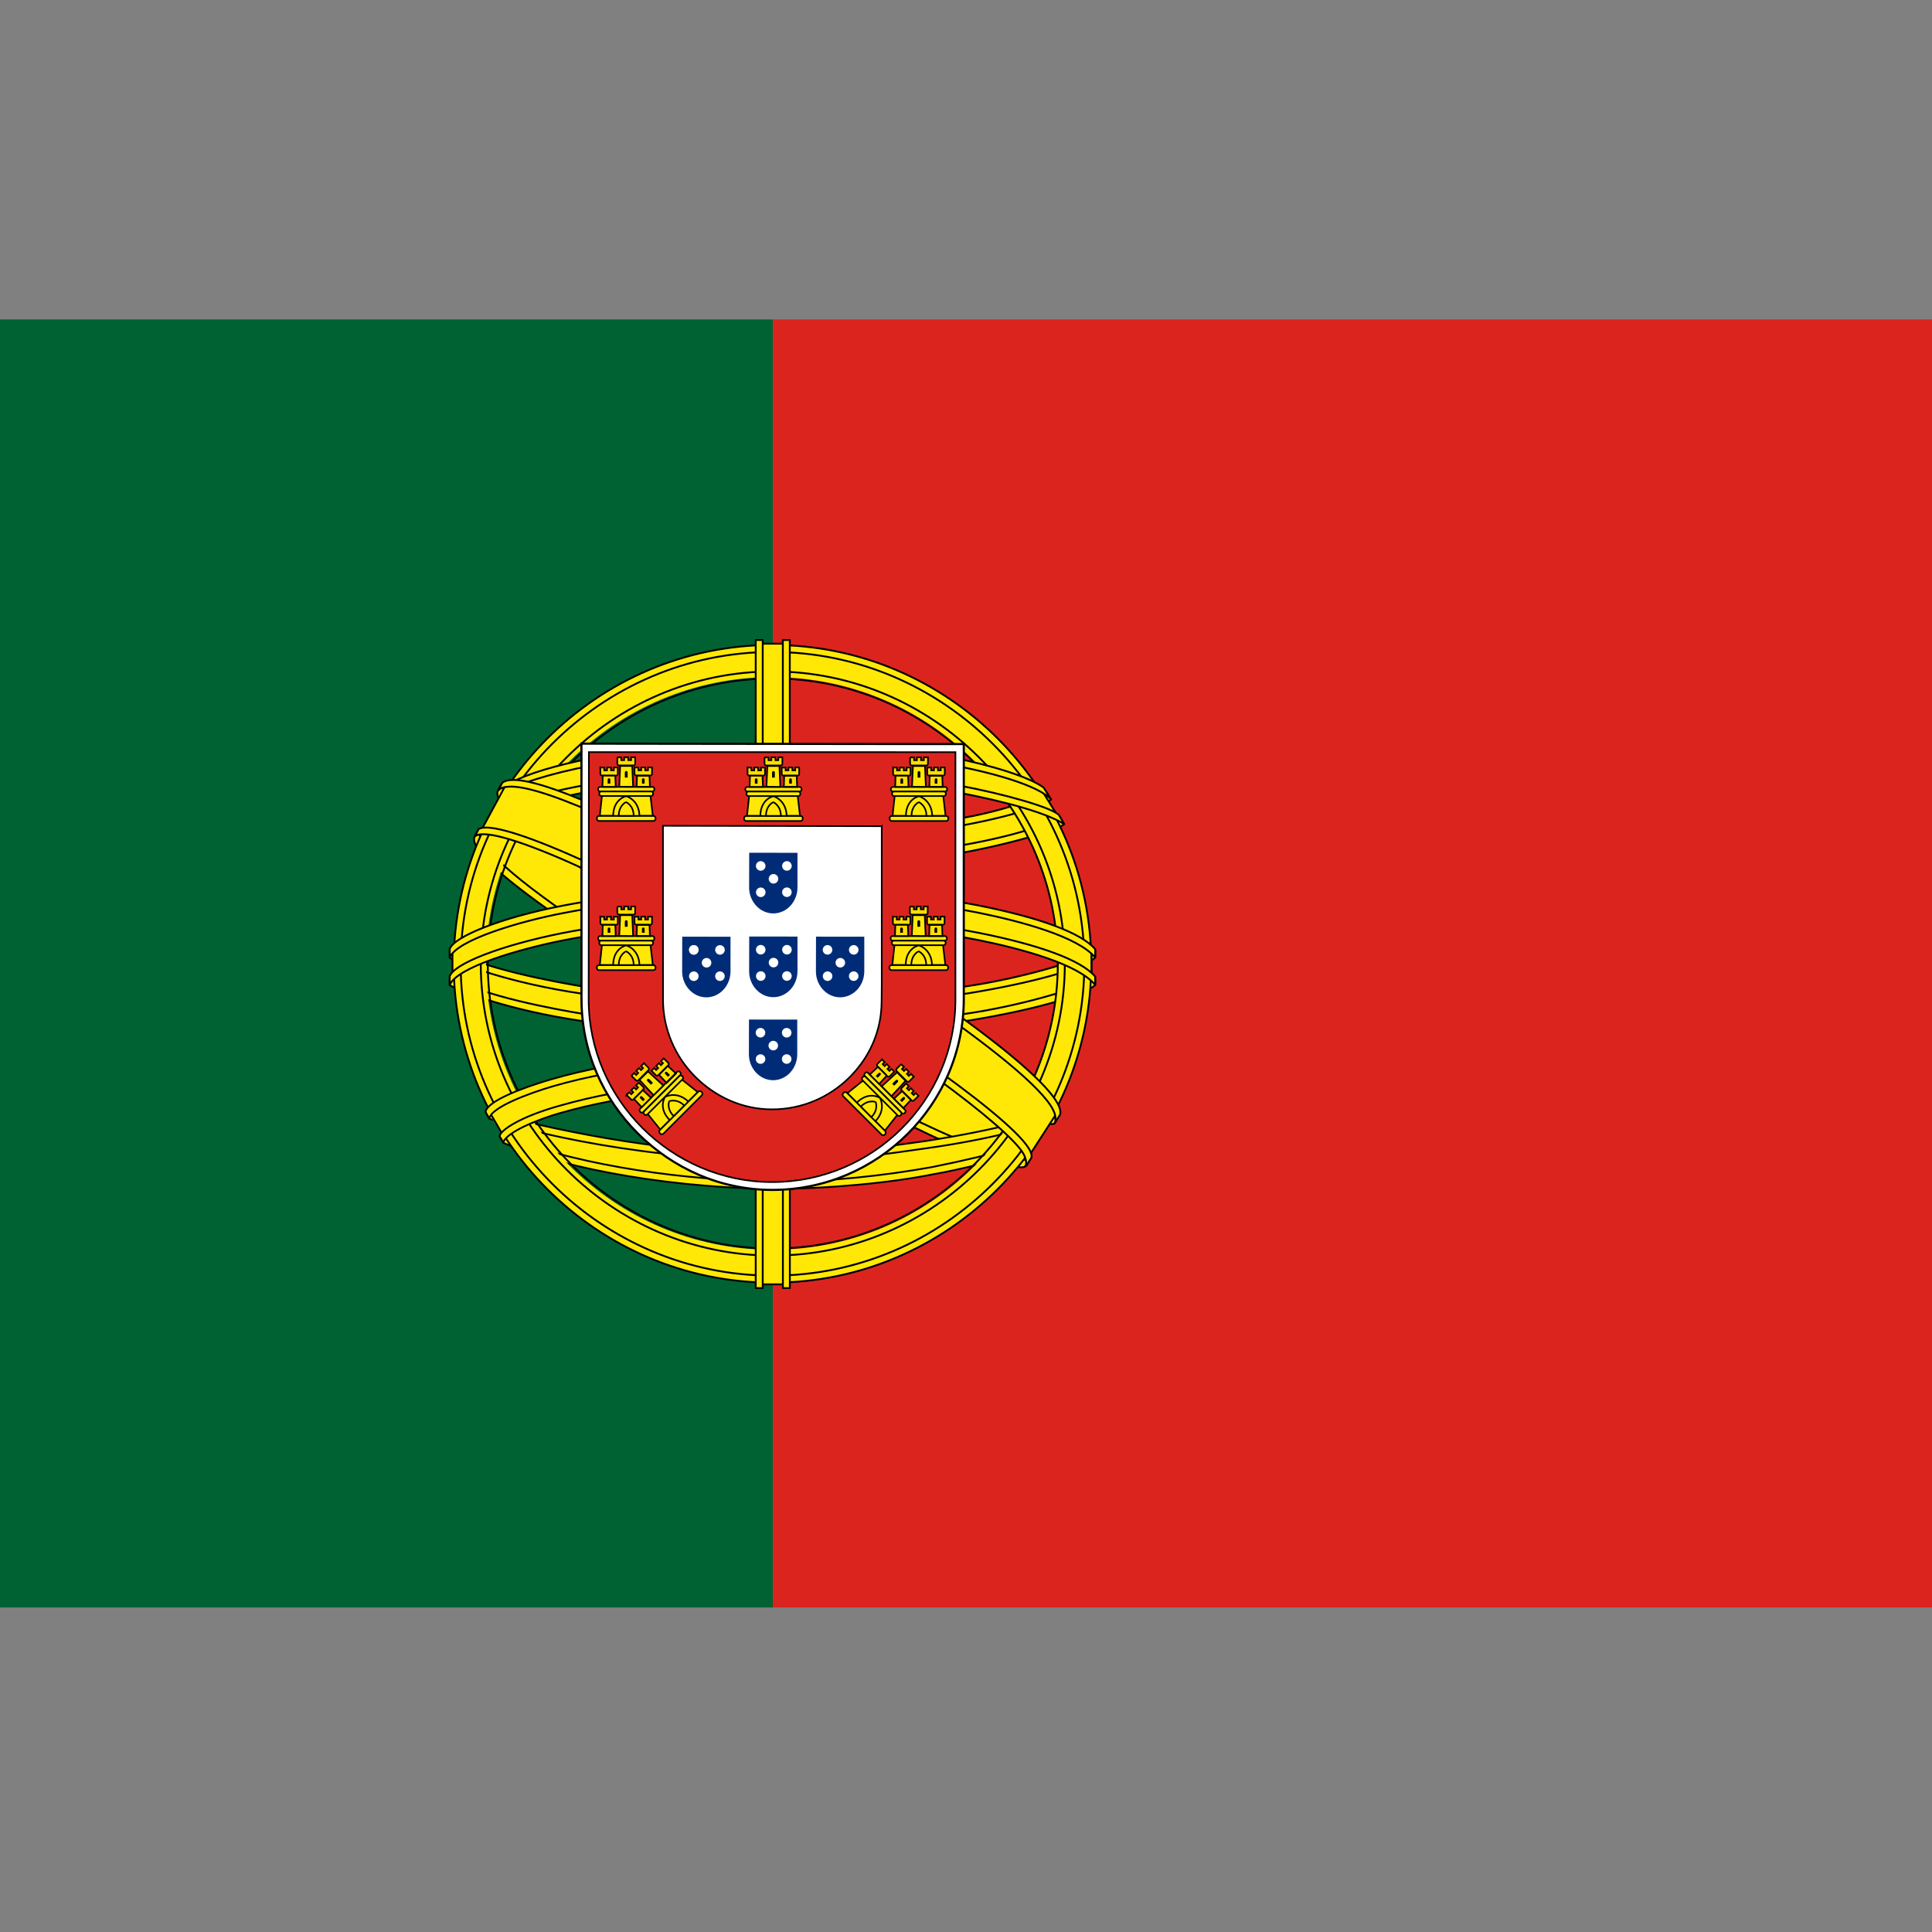 <svg xmlns="http://www.w3.org/2000/svg" xmlns:xlink="http://www.w3.org/1999/xlink" viewBox="0 0 256 256"><rect x="0" y="0" width="256" height="256" fill="#808080" stroke="none"/><defs><path id="J" d="m190.19 154.43c.135-5.521 4.052-6.828 4.081-6.847.028-.019 4.231 1.408 4.217 6.899l-8.298-.051" fill-rule="evenodd" fill="#ffe805"/><path id="K" d="m186.81 147.69l-.682 6.345 4.141.009c.04-5.249 3.974-6.122 4.069-6.103.089-.005 3.989 1.161 4.093 6.103h4.151l-.75-6.393-15.02.038v.002z" stroke="#000" stroke-width=".499" fill="none"/><path id="L" d="m185.85 154.06h16.946c.357 0 .649.353.649.784 0 .43-.292.781-.649.781h-16.946c-.357 0-.649-.351-.649-.781 0-.431.292-.784.649-.784z" stroke="#000" stroke-width=".499" fill="none"/><path id="M" d="m192.01 154.03c.019-3.313 2.262-4.25 2.274-4.248 0 0 2.342.967 2.361 4.248h-4.634" stroke="#000" stroke-width=".497" fill="none"/><path id="N" d="m186.21 145.05h16.245c.342 0 .623.318.623.705 0 .387-.28.705-.623.705h-16.245c-.342 0-.623-.316-.623-.705 0-.386.28-.705.623-.705z" stroke="#000" stroke-width=".499" fill="none"/><path id="O" d="m186.55 146.47h15.538c.327 0 .595.317.595.704 0 .388-.268.705-.595.705h-15.538c-.327 0-.595-.317-.595-.705 0-.387.268-.704.595-.704z" stroke="#000" stroke-width=".499" fill="none"/><path id="P" d="m196.19 138.57l.277 6.453-4.303-.016.285-6.451 3.742.015" fill-rule="evenodd" fill="#ffe805"/><path id="Q" d="m186.3 139.04l1.2.002v.871h.877v-.891l1.229.004v.887h.879v-.891l1.23.002-.002 2.01c0 .314-.249.519-.536.519h-4.317c-.29 0-.558-.235-.558-.527l-.002-1.987" fill="#ffde00" fill-rule="evenodd"/><path id="R" d="m190.94 141.56l.131 3.478-4.126.002.116-3.479h3.879" fill="#ffde00" fill-rule="evenodd"/><path id="S" d="m193.9 140.61c-.026-.627.877-.634.866 0v1.536h-.866v-1.536" fill-rule="evenodd"/><path id="T" d="m186.81 147.68l-.682 6.346 4.141.009c.04-5.249 3.975-6.122 4.07-6.103.089-.005 3.989 1.159 4.093 6.103h4.151l-.75-6.393-15.02.038" fill-rule="evenodd" fill="#ffe805"/><path id="U" d="m192.01 154.03c.019-3.313 2.262-4.25 2.274-4.248 0 0 2.341.967 2.36 4.248h-4.634" fill-rule="evenodd" fill="#ffe805"/><path id="V" d="m186.55 146.47h15.539c.327 0 .596.317.596.704 0 .388-.268.705-.596.705h-15.539c-.327 0-.595-.317-.595-.705 0-.387.268-.704.595-.704" fill-rule="evenodd" fill="#ffe805"/><path id="W" d="m196.19 138.57l.277 6.451-4.303-.016.285-6.452 3.741.017" stroke="#000" stroke-width=".499" fill="none"/><path id="X" d="m190.94 141.56l.131 3.478-4.126.002.116-3.479h3.879z" stroke="#000" fill="none" stroke-width=".501"/></defs><path d="m102.4 213h153.6v-170.67h-153.6v170.67" fill="#dc241f"/><path d="m0 213h102.4v-170.67h-102.4v170.67" fill="#006233"/><g fill="#ffe805" fill-rule="evenodd"><path d="m135.78 154.14c-12.891-.386-71.996-37.28-72.4-43.15l3.264-5.443c5.863 8.519 66.29 44.4 72.22 43.13l-3.085 5.471"/><path d="m65.959 104.8c-1.156 3.112 15.424 13.362 35.37 25.495 19.948 12.133 37.15 19.629 38.423 18.554.078-.139.627-1.084.577-1.076-.239.36-.821.473-1.729.212-5.389-1.554-19.445-8.01-36.853-18.563-17.407-10.557-32.552-20.285-34.906-24.419-.163-.286-.28-.808-.256-1.215h-.058l-.502.875-.068.137m70.13 49.51c-.219.397-.626.411-1.401.325-4.821-.534-19.451-7.648-36.762-18.01-20.14-12.06-36.78-23.04-34.973-25.917l.491-.868.097.03c-1.623 4.866 32.831 24.566 34.859 25.823 19.936 12.351 36.742 19.563 38.23 17.688l-.541.931"/></g><path d="m65.959 104.8c-1.156 3.112 15.424 13.362 35.37 25.495 19.948 12.13 37.15 19.629 38.423 18.554.078-.139.627-1.084.577-1.077-.239.36-.821.474-1.728.212-5.389-1.554-19.445-8.01-36.853-18.563-17.407-10.557-32.552-20.285-34.906-24.419-.164-.286-.28-.809-.257-1.215h-.057l-.501.876-.069.137zm70.13 49.51c-.219.397-.626.41-1.4.325-4.821-.534-19.451-7.648-36.763-18.01-20.14-12.06-36.78-23.04-34.973-25.917l.491-.868.097.03c-1.623 4.866 32.831 24.567 34.859 25.823 19.936 12.351 36.742 19.563 38.23 17.689l-.541.931z" fill="none" stroke="#000" stroke-linejoin="round" stroke-linecap="round" stroke-width=".244"/><g fill="#ffe805" fill-rule="evenodd"><path d="m102.47 114.54c12.901-.102 28.821-1.763 37.983-5.415l-1.974-3.207c-5.415 2.997-21.423 4.968-36.12 5.263-17.381-.16-29.649-1.778-35.796-5.903l-1.863 3.415c11.3 4.782 22.879 5.797 37.769 5.847"/><path d="m140.99 109.2c-.315.504-6.291 2.564-15.09 4.085-5.968.91-13.753 1.688-23.469 1.697-9.23.009-16.77-.648-22.479-1.422-9.24-1.449-14.01-3.465-15.772-4.176.169-.335.277-.571.439-.884 5.075 2.02 9.866 3.24 15.479 4.104 5.671.768 13.12 1.434 22.305 1.425 9.67-.009 17.369-.846 23.303-1.729 9.03-1.457 13.957-3.33 14.649-4.2l.637 1.1m-1.733-3.252c-.978.786-5.853 2.514-14.43 3.884-5.724.821-13 1.555-22.3 1.564-8.834.009-16.05-.587-21.541-1.387-8.71-1.137-13.345-3.189-15.02-3.787.166-.287.336-.573.509-.86 1.301.655 5.774 2.472 14.603 3.722 5.427.769 12.655 1.342 21.445 1.333 9.255-.009 16.449-.758 22.14-1.573 8.621-1.186 13.26-3.391 13.964-3.944l.628 1.046"/></g><path d="m140.99 109.2c-.315.504-6.29 2.565-15.09 4.085-5.968.91-13.753 1.688-23.469 1.697-9.23.009-16.77-.648-22.479-1.422-9.24-1.449-14.01-3.465-15.772-4.177.169-.335.277-.57.439-.884 5.075 2.02 9.866 3.239 15.479 4.103 5.671.768 13.12 1.434 22.304 1.426 9.67-.001 17.369-.847 23.303-1.729 9.03-1.456 13.957-3.329 14.649-4.199l.637 1.1zm-1.732-3.252c-.978.786-5.853 2.514-14.43 3.884-5.724.82-13 1.554-22.3 1.564-8.834.009-16.05-.587-21.54-1.386-8.71-1.138-13.346-3.189-15.02-3.788.166-.287.336-.573.509-.859 1.3.655 5.774 2.471 14.603 3.722 5.427.77 12.655 1.343 21.445 1.334 9.255-.009 16.449-.758 22.14-1.574 8.621-1.186 13.26-3.391 13.964-3.943l.628 1.046z" fill="none" stroke="#000" stroke-linejoin="round" stroke-linecap="round" stroke-width=".245"/><g fill="#ffe805" fill-rule="evenodd"><path d="m60.11 130.08c7.935 4.268 25.56 6.419 42.24 6.567 15.186.024 34.969-2.347 42.37-6.268l-.204-4.272c-2.314 3.617-23.515 7.086-42.33 6.945-18.813-.142-36.28-3.048-42.11-6.809l.034 3.836"/><path d="m145.12 129.47v1.019c-1.112 1.329-8.08 3.338-16.826 4.753-6.654 1.02-15.329 1.79-26.14 1.79-10.269 0-18.458-.732-24.81-1.707-10.04-1.461-16.46-4.02-17.749-4.785l.006-1.188c3.872 2.573 14.362 4.456 17.885 5.03 6.309.969 14.45 1.696 24.669 1.696 10.759 0 19.385-.765 25.997-1.778 6.273-.906 15.208-3.262 16.967-4.832m.004-3.624v1.019c-1.112 1.329-8.08 3.338-16.826 4.753-6.654 1.02-15.329 1.79-26.14 1.79-10.269 0-18.459-.732-24.81-1.707-10.04-1.461-16.46-4.02-17.749-4.786l.005-1.188c3.872 2.574 14.362 4.457 17.885 5.03 6.309.969 14.45 1.696 24.669 1.696 10.759 0 19.385-.765 25.998-1.779 6.273-.906 15.208-3.262 16.967-4.832"/></g><path d="m145.12 129.47v1.019c-1.112 1.329-8.08 3.339-16.826 4.754-6.654 1.02-15.329 1.79-26.14 1.79-10.269 0-18.459-.732-24.81-1.707-10.04-1.462-16.46-4.02-17.749-4.786l.006-1.188c3.872 2.574 14.362 4.457 17.885 5.03 6.309.969 14.45 1.695 24.669 1.695 10.759 0 19.385-.764 25.997-1.778 6.273-.906 15.208-3.262 16.967-4.832zm.004-3.623v1.019c-1.112 1.329-8.08 3.338-16.826 4.753-6.654 1.02-15.329 1.79-26.14 1.79-10.269 0-18.459-.732-24.81-1.707-10.04-1.461-16.46-4.02-17.749-4.785l.006-1.188c3.872 2.574 14.362 4.457 17.885 5.03 6.309.969 14.45 1.696 24.669 1.696 10.759 0 19.385-.765 25.997-1.779 6.273-.906 15.208-3.262 16.967-4.832z" fill="none" stroke="#000" stroke-linejoin="round" stroke-linecap="round" stroke-width=".244"/><g fill="#ffe805" fill-rule="evenodd"><path d="m102.31 153.4c-18.249-.109-33.886-4.975-37.19-5.779l2.408 3.769c5.833 2.453 21.09 6.11 34.956 5.705 13.868-.405 25.988-1.479 34.529-5.637l2.469-3.906c-5.821 2.741-25.629 5.819-37.17 5.847"/><path d="m137.94 150.59c-.363.554-.733 1.101-1.108 1.634-4.03 1.42-10.376 2.911-13.05 3.346-5.471 1.128-13.937 1.961-21.45 1.965-16.17-.237-29.4-3.402-35.625-6.102l-.502-.864.082-.13.852.33c11.07 3.96 23.505 5.54 35.28 5.825 7.483.026 14.974-.858 21.03-1.941 9.289-1.861 13.05-3.264 14.198-3.9l.293-.164m2.14-3.531c.009.011.019.022.028.033-.271.458-.551.924-.837 1.392-2.149.769-7.98 2.475-16.495 3.666-5.61.763-9.1 1.504-20.258 1.721-20.914-.532-34.454-4.622-37.67-5.631l-.477-.914c12.12 3.164 24.5 5.372 38.15 5.598 10.21-.217 14.554-.969 20.12-1.727 9.929-1.545 14.932-3.179 16.434-3.651-.019-.027-.041-.056-.066-.085l1.077-.402"/></g><path d="m137.94 150.59c-.363.554-.733 1.102-1.108 1.634-4.03 1.421-10.376 2.912-13.05 3.347-5.471 1.127-13.937 1.96-21.45 1.964-16.17-.237-29.4-3.401-35.625-6.101l-.502-.864.082-.13.852.33c11.07 3.961 23.505 5.541 35.28 5.825 7.483.026 14.974-.858 21.03-1.941 9.289-1.861 13.04-3.264 14.197-3.9l.293-.164zm2.141-3.531c.009.011.019.021.028.033-.271.458-.551.924-.837 1.392-2.149.768-7.979 2.474-16.495 3.665-5.61.764-9.1 1.504-20.258 1.721-20.913-.532-34.453-4.621-37.67-5.63l-.477-.914c12.12 3.164 24.5 5.372 38.15 5.598 10.211-.217 14.555-.969 20.12-1.728 9.929-1.544 14.932-3.179 16.433-3.65-.019-.027-.041-.056-.066-.085l1.077-.402z" fill="none" stroke="#000" stroke-linejoin="round" stroke-linecap="round" stroke-width=".235"/><g fill="#ffe805" fill-rule="evenodd"><path d="m102.33 89.72c20.957 0 37.877 17.04 37.877 38 0 20.96-16.921 37.885-37.877 37.885-20.957 0-37.934-16.982-37.934-37.943 0-20.961 16.978-37.942 37.934-37.942m0-3.755c22.961 0 41.689 18.731 41.689 41.697 0 22.966-18.727 41.698-41.689 41.698-22.961 0-41.689-18.731-41.689-41.698 0-22.967 18.727-41.697 41.689-41.697"/><path d="m102.36 85.46c23.268 0 42.24 18.979 42.24 42.25 0 23.27-18.977 42.25-42.24 42.25-23.268 0-42.24-18.979-42.24-42.25 0-23.269 18.977-42.25 42.24-42.25m0 .929c22.655 0 41.32 18.595 41.32 41.32 0 22.725-18.661 41.32-41.32 41.32-22.654 0-41.32-18.595-41.32-41.32 0-22.724 18.66-41.32 41.32-41.32"/></g><g fill="none" stroke="#000" stroke-linejoin="round" stroke-linecap="round" stroke-width=".244"><path d="m102.36 85.46c23.268 0 42.24 18.979 42.24 42.25 0 23.269-18.977 42.25-42.24 42.25-23.268 0-42.24-18.979-42.24-42.25 0-23.27 18.977-42.25 42.24-42.25zm0 .929c22.654 0 41.32 18.595 41.32 41.32 0 22.724-18.661 41.32-41.32 41.32-22.654 0-41.32-18.595-41.32-41.32 0-22.724 18.661-41.32 41.32-41.32z"/><path d="m102.4 88.972c21.22 0 38.696 17.417 38.696 38.7 0 21.284-17.477 38.7-38.696 38.7-21.22 0-38.696-17.416-38.696-38.7 0-21.283 17.478-38.7 38.696-38.7zm0 .929c20.709 0 37.766 16.998 37.766 37.771 0 20.772-17.06 37.77-37.766 37.77-20.709 0-37.766-16.998-37.766-37.77 0-20.773 17.06-37.771 37.766-37.771z"/></g><path d="m100.65 170.27h3.676v-85.01h-3.676v85.01" fill="#ffe805" fill-rule="evenodd"/><g fill="none" stroke="#000" stroke-linejoin="round" stroke-linecap="round" stroke-width=".244"><path d="m101.13 85.29h2.568"/><path d="m101.13 170.18h2.581"/></g><path d="m103.73 84.81h.922l.008 85.87h-.922l-.007-85.87m-3.593 0h.929v85.87h-.929v-85.87" fill="#ffe805" fill-rule="evenodd"/><path d="m103.73 84.81h.922l.008 85.87h-.922l-.007-85.87zm-3.593 0h.929l0 85.87h-.929v-85.87z" fill="none" stroke="#000" stroke-linejoin="round" stroke-linecap="round" stroke-width=".244"/><path d="m59.965 125.91c5.298-4.877 24.844-8.04 42.19-7.958 17.342.082 37.88 3.645 42.35 7.854l.045 3.637c-3.742-3.519-19.698-7.717-42.36-7.764-22.661-.047-39.11 4.266-42.22 7.858v-3.627" fill="#ffe805" fill-rule="evenodd"/><g fill="none" stroke="#000" stroke-linejoin="round" stroke-linecap="round" stroke-width=".244"><path d="m59.954 126.08v3.139"/><path d="m144.64 126.21v3.138"/></g><path d="m102.38 121.17c9.977-.018 19.656.946 27.334 2.44 7.923 1.585 13.498 3.566 15.405 5.791l-.002 1.101c-2.299-2.768-9.802-4.799-15.581-5.959-7.62-1.483-17.235-2.44-27.16-2.421-10.47.019-20.22 1.011-27.727 2.475-6.02 1.195-14.06 3.571-15.06 5.913v-1.147c.551-1.621 6.534-4.044 14.927-5.725 7.564-1.475 17.331-2.449 27.862-2.469m.005-3.623c9.977-.018 19.656.946 27.334 2.44 7.923 1.585 13.498 3.566 15.405 5.791l-.002 1.101c-2.299-2.768-9.802-4.799-15.581-5.959-7.62-1.483-17.235-2.44-27.16-2.421-10.47.019-20.17 1.011-27.68 2.475-5.814 1.102-14.177 3.571-15.11 5.913v-1.147c.551-1.604 6.655-4.114 14.927-5.725 7.564-1.475 17.331-2.449 27.862-2.469" fill="#ffe805" fill-rule="evenodd"/><path d="m102.38 121.17c9.977-.018 19.656.945 27.334 2.44 7.923 1.584 13.498 3.565 15.405 5.79l-.002 1.102c-2.299-2.769-9.802-4.799-15.581-5.96-7.619-1.482-17.234-2.439-27.16-2.421-10.47.02-20.22 1.011-27.727 2.476-6.02 1.195-14.06 3.57-15.06 5.913v-1.147c.551-1.621 6.533-4.044 14.927-5.725 7.564-1.475 17.331-2.45 27.862-2.469zm.004-3.623c9.977-.018 19.656.946 27.334 2.44 7.923 1.585 13.498 3.565 15.405 5.79l-.002 1.102c-2.299-2.768-9.802-4.799-15.581-5.959-7.619-1.483-17.234-2.44-27.16-2.421-10.47.019-20.17 1.011-27.68 2.475-5.814 1.102-14.176 3.571-15.11 5.913v-1.148c.551-1.604 6.655-4.114 14.927-5.725 7.564-1.475 17.331-2.449 27.862-2.469z" fill="none" stroke="#000" stroke-linejoin="round" stroke-linecap="round" stroke-width=".244"/><path d="m102.18 99.06c15.722-.079 29.436 2.198 35.71 5.412l2.289 3.959c-5.453-2.939-20.248-5.995-37.976-5.538-14.444.089-29.878 1.59-37.622 5.722l2.732-4.569c6.355-3.296 21.343-4.968 34.867-4.985" fill="#ffe805" fill-rule="evenodd"/><path d="m138.29 105.12l1.557 2.5" fill="none" stroke="#000" stroke-linejoin="round" stroke-linecap="round" stroke-width=".245"/><path d="m102.39 102.33c8.967-.024 17.632.482 24.524 1.725 6.417 1.194 12.538 2.986 13.412 3.952l.678 1.199c-2.128-1.39-7.424-2.937-14.225-4.227-6.83-1.284-15.488-1.709-24.406-1.685-10.122-.035-17.985.499-24.734 1.676-7.137 1.336-12.09 3.243-13.311 4.15l.665-1.267c2.374-1.211 6.14-2.671 12.468-3.81 6.979-1.275 14.926-1.658 24.927-1.713m-.003-3.619c8.582-.023 17.05.455 23.66 1.643 5.209 1.013 10.361 2.597 12.247 4.01l.992 1.577c-1.686-1.876-8.04-3.652-13.642-4.647-6.554-1.13-14.676-1.578-23.257-1.649-9.01.024-17.329.576-23.788 1.753-6.162 1.173-10.138 2.561-11.82 3.644l.873-1.317c2.322-1.222 6.072-2.345 10.796-3.262 6.507-1.185 14.881-1.723 23.939-1.747" fill="#ffe805" fill-rule="evenodd"/><path d="m102.39 102.33c8.967-.024 17.632.482 24.523 1.725 6.417 1.194 12.538 2.987 13.412 3.951l.678 1.199c-2.128-1.39-7.424-2.937-14.225-4.227-6.829-1.284-15.488-1.709-24.406-1.685-10.121-.035-17.985.5-24.733 1.676-7.137 1.335-12.09 3.243-13.311 4.15l.665-1.267c2.374-1.211 6.14-2.671 12.468-3.81 6.979-1.275 14.926-1.657 24.927-1.712zm-.004-3.62c8.581-.023 17.05.456 23.659 1.643 5.209 1.014 10.361 2.597 12.247 4.01l.992 1.577c-1.687-1.875-8.04-3.652-13.642-4.647-6.554-1.13-14.675-1.578-23.257-1.649-9.01.025-17.329.577-23.788 1.753-6.162 1.173-10.138 2.561-11.82 3.645l.873-1.317c2.322-1.222 6.072-2.345 10.796-3.262 6.506-1.185 14.88-1.722 23.939-1.747z" fill="none" stroke="#000" stroke-linejoin="round" stroke-linecap="round" stroke-width=".245"/><path d="m123.37 145.27c-7.773-1.451-15.56-1.662-20.999-1.598-26.2.307-34.664 5.38-35.697 6.916l-1.958-3.192c6.67-4.835 20.938-7.546 37.797-7.269 8.754.143 16.309.725 22.664 1.956l-1.807 3.188" fill="#ffe805" fill-rule="evenodd"/><path d="m65.15 147.84l1.285 2.213" fill="none" stroke="#000" stroke-linejoin="round" stroke-linecap="round" stroke-width=".244"/><path d="m102.22 143.22c7.288.109 14.443.41 21.347 1.697l-.5.883c-6.413-1.184-13.25-1.637-20.823-1.601-9.669-.075-19.45.828-27.964 3.272-2.687.747-7.134 2.475-7.588 3.902l-.497-.821c.143-.844 2.832-2.594 7.856-4.01 9.753-2.793 18.875-3.264 28.17-3.328m.33-3.667c7.551.141 15.349.49 22.929 1.992l-.521.92c-6.844-1.359-13.384-1.812-22.363-1.95-9.7.017-19.989.709-29.345 3.429-3.02.88-8.233 2.782-8.408 4.287l-.497-.881c.113-1.368 4.626-3.152 8.686-4.333 9.428-2.741 19.744-3.446 29.519-3.463" fill="#ffe805" fill-rule="evenodd"/><path d="m102.22 143.22c7.288.109 14.442.41 21.347 1.697l-.5.883c-6.413-1.184-13.25-1.637-20.823-1.6-9.67-.076-19.45.827-27.964 3.271-2.687.748-7.134 2.475-7.588 3.902l-.497-.82c.143-.844 2.832-2.595 7.857-4.01 9.753-2.793 18.875-3.264 28.17-3.328zm.331-3.668c7.551.141 15.349.49 22.929 1.992l-.521.919c-6.845-1.359-13.384-1.812-22.364-1.95-9.7.018-19.99.709-29.345 3.429-3.02.88-8.233 2.782-8.407 4.288l-.497-.881c.113-1.368 4.626-3.152 8.686-4.333 9.428-2.741 19.744-3.446 29.52-3.463z" fill="none" stroke="#000" stroke-linejoin="round" stroke-linecap="round" stroke-width=".235"/><path d="m66.943 103.99c12.979-.169 72.921 36.629 73.1 43.4l-3.714 5.692c-1.674-7.866-62.5-43.674-72.53-43l3.148-6.097" fill="#ffe805" fill-rule="evenodd"/><g fill="none" stroke="#000" stroke-linejoin="round" stroke-linecap="round" stroke-width=".244"><path d="m139.77 147.88l-3.148 4.885"/><path d="m66.847 104.32l-2.929 5.427"/></g><path d="m63.42 109.87c2.409-1.634 20.11 6.252 38.637 17.422 18.475 11.202 36.13 23.86 34.536 26.23l-.525.824-.24.19c.052-.038.317-.362-.026-1.24-.787-2.59-13.31-12.583-34.09-25.13-20.256-12.08-37.14-19.358-38.825-17.278l.532-1.019m76.988 37.941c1.523-3.01-14.898-15.379-35.26-27.423-20.827-11.803-35.837-18.752-38.579-16.68l-.61 1.108c-.005.062.022-.075.151-.175.499-.435 1.325-.406 1.698-.412 4.722.071 18.205 6.276 37.12 17.12 8.289 4.828 35.02 21.969 34.915 26.79.007.414.034.499-.122.704l.68-1.033" fill="#ffe805" fill-rule="evenodd"/><path d="m63.42 109.87c2.409-1.634 20.11 6.253 38.637 17.423 18.475 11.202 36.13 23.86 34.535 26.23l-.524.824-.24.19c.052-.037.317-.362-.026-1.24-.787-2.59-13.31-12.583-34.09-25.13-20.256-12.08-37.14-19.358-38.825-17.277l.532-1.019zm76.989 37.942c1.523-3.01-14.898-15.379-35.26-27.423-20.827-11.804-35.837-18.752-38.579-16.68l-.609 1.109c-.005.061.022-.076.151-.175.499-.435 1.325-.406 1.698-.412 4.721.071 18.204 6.276 37.12 17.12 8.289 4.828 35.02 21.969 34.915 26.79.007.414.034.5-.122.705l.68-1.034z" fill="none" stroke="#000" stroke-linejoin="round" stroke-linecap="round" stroke-width=".244"/><path d="m77.05 132.36c0 6.942 2.843 13.221 7.449 17.81 4.615 4.599 10.885 7.5 17.838 7.5 6.989 0 13.332-2.838 17.927-7.419 4.595-4.58 7.443-10.902 7.444-17.868v-33.787l-50.662-.06.005 33.825" fill="#fff" fill-rule="evenodd"/><path d="m77.05 132.36c0 6.942 2.843 13.221 7.448 17.81 4.614 4.599 10.885 7.5 17.838 7.5 6.989 0 13.332-2.838 17.927-7.419 4.595-4.58 7.442-10.902 7.444-17.869v-33.787l-50.662-.06.005 33.825z" fill="none" stroke="#000" stroke-width=".286"/><path d="m78 132.41v.019c0 6.637 2.749 12.682 7.158 17.07 4.418 4.397 10.502 7.13 17.16 7.13 6.69 0 12.762-2.714 17.16-7.094 4.398-4.38 7.124-10.425 7.125-17.09v-32.778l-48.571-.009-.03 32.746m38.836-22.932l.002 20.859-.018 2.207c0 .581-.035 1.243-.102 1.806-.395 3.299-1.912 6.172-4.158 8.409-2.63 2.619-6.26 4.242-10.26 4.242-3.98 0-7.526-1.68-10.167-4.309-2.709-2.696-4.279-6.393-4.279-10.216l-.006-23.05 28.988.052" fill="#dc241f" fill-rule="evenodd"/><path d="m78 132.41v.019c0 6.637 2.748 12.682 7.157 17.07 4.418 4.397 10.502 7.13 17.16 7.13 6.691 0 12.762-2.714 17.16-7.094 4.398-4.38 7.124-10.425 7.125-17.09v-32.779l-48.571-.008-.03 32.746m38.836-22.932l.002 20.86-.018 2.207c0 .581-.035 1.243-.102 1.806-.395 3.298-1.912 6.172-4.158 8.409-2.63 2.618-6.26 4.242-10.26 4.242-3.98 0-7.526-1.68-10.167-4.309-2.709-2.697-4.279-6.394-4.279-10.217l-.006-23.05 28.988.052z" fill="none" stroke="#000" stroke-width=".216"/><use height="400" id="0" transform="translate(-8.851-.017)" width="600" xlink:href="#2"/><use height="400" id="1" transform="translate(-.029 22.1)" width="600" xlink:href="#3"/><use height="400" transform="translate(-8.874.022)" width="600" xlink:href="#0"/><use height="400" id="2" transform="translate(8.882-10.984)" width="600" xlink:href="#1"/><path d="m99.26 117.59v.002c0 .944.362 1.804.944 2.427.582.626 1.385 1.014 2.262 1.014.882 0 1.683-.386 2.263-1.01.579-.622.94-1.481.94-2.429v-4.594l-6.396-.005-.012 4.593" id="3" fill="#002c77"/><use height="400" transform="translate(-12.323-14.603)" width="600" xlink:href="#6"/><g transform="matrix(.427 0 0 .427 0 42.33)"><use height="400" transform="translate(10.608)" width="600" xlink:href="#b"/><use xlink:href="#J"/><path d="m186.81 147.68l-.682 6.346 4.141.009c.04-5.249 3.975-6.122 4.07-6.103.089-.005 3.989 1.159 4.093 6.103h4.151l-.75-6.393-15.02.038" fill="#ffe805" fill-rule="evenodd"/><use xlink:href="#K"/><path d="m185.85 154.06h16.946c.356 0 .648.353.648.784 0 .429-.291.781-.648.781h-16.946c-.357 0-.649-.351-.649-.781 0-.431.292-.784.649-.784" fill="#ffe805" fill-rule="evenodd"/><use xlink:href="#L"/><path d="m192.01 154.03c.019-3.313 2.262-4.25 2.274-4.248 0 0 2.341.967 2.36 4.248h-4.634" fill="#ffe805" fill-rule="evenodd"/><use xlink:href="#M"/><path d="m186.21 145.06h16.245c.342 0 .623.317.623.705 0 .385-.28.705-.623.705h-16.245c-.342 0-.623-.317-.623-.705 0-.388.28-.705.623-.705" fill="#ffe805" fill-rule="evenodd"/><use xlink:href="#N"/><path d="m186.55 146.47h15.539c.327 0 .596.317.596.704 0 .388-.268.705-.596.705h-15.539c-.327 0-.595-.317-.595-.705 0-.387.268-.704.595-.704" fill="#ffe805" fill-rule="evenodd"/><use xlink:href="#O"/><use height="400" transform="translate(-5.279-3.163)" width="600" xlink:href="#Y"/><path d="m191.57 135.88l1.227.002v.871h.895v-.891l1.257.004v.887h.898v-.891h1.258l-.002 2.01c0 .316-.254.52-.549.52h-4.411c-.296 0-.57-.237-.571-.527l-.003-1.988z" fill="none" stroke="#000" stroke-width=".5"/><use xlink:href="#P"/><path d="m196.19 138.57l.277 6.451-4.303-.016.285-6.452 3.741.017" fill="none" stroke="#000" stroke-width=".499"/><use height="400" id="Y" transform="translate(10.608)" width="600" xlink:href="#Z"/><use height="400" transform="translate(10.609)" width="600" xlink:href="#c"/><use height="400" transform="translate(10.609-.011)" width="600" xlink:href="#a"/><use id="Z" xlink:href="#Q"/><path d="m186.3 139.04l1.199.003v.872h.877v-.893l1.229.004v.889h.879v-.893l1.23.002-.002 2.01c0 .314-.249.519-.536.519h-4.317c-.289 0-.558-.235-.559-.526l-.003-1.989z" id="a" fill="none" stroke="#000" stroke-width=".5"/><use id="b" xlink:href="#R"/><path d="m190.94 141.56l.131 3.478-4.126.002.116-3.479h3.879z" id="c" fill="none" stroke="#000" stroke-width=".501"/><use xlink:href="#S"/><use height="400" transform="translate(10.641)" width="600" xlink:href="#d"/><path d="m188.57 142.84c-.003-.606.837-.618.826 0v1.187h-.826v-1.187" id="d" fill-rule="evenodd"/></g><use height="400" transform="translate(-19.287)" width="600" xlink:href="#4"/><use height="400" id="4" transform="translate(38.792-19.763)" width="600" xlink:href="#5"/><g id="5" transform="matrix(.427 0 0 .427 0 62.1)"><use height="400" transform="translate(10.608)" width="600" xlink:href="#b"/><use xlink:href="#J"/><use xlink:href="#T"/><use xlink:href="#K"/><path d="m185.85 154.06h16.946c.356 0 .648.353.648.784 0 .429-.291.781-.648.781h-16.946c-.357 0-.649-.351-.649-.781 0-.431.292-.784.649-.784" fill="#ffe805" fill-rule="evenodd"/><use xlink:href="#L"/><use xlink:href="#U"/><use xlink:href="#M"/><path d="m186.21 145.06h16.245c.342 0 .623.317.623.705 0 .385-.28.705-.623.705h-16.245c-.342 0-.623-.317-.623-.705 0-.388.28-.705.623-.705" fill="#ffe805" fill-rule="evenodd"/><use xlink:href="#N"/><use xlink:href="#V"/><use xlink:href="#O"/><use height="400" transform="translate(-5.279-3.163)" width="600" xlink:href="#Y"/><path d="m191.57 135.88l1.227.002v.871h.895v-.891l1.257.004v.887h.898v-.891h1.258l-.002 2.01c0 .316-.254.52-.549.52h-4.411c-.296 0-.57-.237-.571-.527l-.003-1.988z" fill="none" stroke="#000" stroke-width=".5"/><use xlink:href="#P"/><use xlink:href="#W"/><use height="400" transform="translate(10.608)" width="600" xlink:href="#Z"/><use height="400" transform="translate(10.609)" width="600" xlink:href="#c"/><use height="400" transform="translate(10.609-.011)" width="600" xlink:href="#a"/><use xlink:href="#Q"/><path d="m186.3 139.04l1.199.003v.872h.877v-.893l1.229.004v.889h.879v-.893l1.23.002-.002 2.01c0 .314-.249.519-.536.519h-4.317c-.289 0-.558-.235-.559-.526l-.003-1.989z" fill="none" stroke="#000" stroke-width=".5"/><use xlink:href="#R"/><use xlink:href="#X"/><use xlink:href="#S"/><use height="400" transform="translate(10.641)" width="600" xlink:href="#d"/><path d="m188.57 142.84c-.003-.606.837-.618.826 0v1.187h-.826v-1.187" fill-rule="evenodd"/></g><g transform="matrix(.302.302-.302.302 102.59 42.12)"><use height="400" transform="translate(10.608)" width="600" xlink:href="#b"/><use xlink:href="#J"/><use xlink:href="#T"/><use xlink:href="#K"/><path d="m185.85 154.06h16.946c.356 0 .648.353.648.784 0 .429-.291.781-.648.781h-16.946c-.357 0-.649-.351-.649-.781 0-.431.292-.784.649-.784" fill="#ffe805" fill-rule="evenodd" id="e"/><use xlink:href="#L"/><use xlink:href="#U"/><use xlink:href="#M"/><path d="m186.21 145.06h16.245c.342 0 .623.317.623.705 0 .385-.28.705-.623.705h-16.245c-.342 0-.623-.317-.623-.705 0-.388.28-.705.623-.705" fill="#ffe805" fill-rule="evenodd" id="f"/><use xlink:href="#N"/><use xlink:href="#V"/><use xlink:href="#O"/><use height="400" transform="translate(-5.279-3.163)" width="600" xlink:href="#Y"/><path d="m191.57 135.88l1.227.002v.871h.895v-.891l1.257.004v.887h.898v-.891h1.258l-.002 2.01c0 .316-.254.52-.549.52h-4.411c-.296 0-.57-.237-.571-.527l-.003-1.988z" fill="none" stroke="#000" stroke-width=".5" id="g"/><use xlink:href="#P"/><use xlink:href="#W"/><use height="400" transform="translate(10.608)" width="600" xlink:href="#Z"/><use height="400" transform="translate(10.609)" width="600" xlink:href="#c"/><use height="400" transform="translate(10.609-.011)" width="600" xlink:href="#a"/><use xlink:href="#Q"/><path d="m186.3 139.04l1.199.003v.872h.877v-.893l1.229.004v.889h.879v-.893l1.23.002-.002 2.01c0 .314-.249.519-.536.519h-4.317c-.289 0-.558-.235-.559-.526l-.003-1.989z" fill="none" stroke="#000" stroke-width=".5" id="h"/><use xlink:href="#R"/><use xlink:href="#X"/><use xlink:href="#S"/><use height="400" transform="translate(10.641)" width="600" xlink:href="#d"/><path d="m188.57 142.84c-.003-.606.837-.618.826 0v1.187h-.826v-1.187" fill-rule="evenodd" id="i"/></g><g transform="matrix(.427 0 0 .427 38.763 62.1)"><use height="400" transform="translate(10.608)" width="600" xlink:href="#b"/><use xlink:href="#J"/><use xlink:href="#T"/><use xlink:href="#K"/><use xlink:href="#e"/><use xlink:href="#L"/><use xlink:href="#U"/><use xlink:href="#M"/><use xlink:href="#f"/><use xlink:href="#N"/><use xlink:href="#V"/><use xlink:href="#O"/><use height="400" transform="translate(-5.279-3.163)" width="600" xlink:href="#Y"/><use xlink:href="#g"/><use xlink:href="#P"/><use xlink:href="#W"/><use height="400" transform="translate(10.608)" width="600" xlink:href="#Z"/><use height="400" transform="translate(10.609)" width="600" xlink:href="#c"/><use height="400" transform="translate(10.609-.011)" width="600" xlink:href="#a"/><use xlink:href="#Q"/><use xlink:href="#h"/><use xlink:href="#R"/><use xlink:href="#X"/><use xlink:href="#S"/><use height="400" transform="translate(10.641)" width="600" xlink:href="#d"/><use xlink:href="#i"/></g><use height="400" transform="matrix(.302-.302.302.302-11.932 156.15)" width="600" xlink:href="#b"/><g fill="#ffe805" fill-rule="evenodd"><path d="m88.84 148.56c-1.625-1.706-.837-3.283-.835-3.297.003-.014 1.701-.852 3.354.809l-2.519 2.488"/><path d="m85.78 147.55l1.709 2.12 1.252-1.247c-1.572-1.596-.648-3.046-.613-3.069.025-.028 1.553-.854 3.076.606l1.252-1.252-2.155-1.702-4.521 4.543"/></g><path d="m85.78 147.55l1.709 2.12 1.252-1.247c-1.572-1.596-.648-3.046-.614-3.069.025-.028 1.554-.853 3.076.606l1.252-1.252-2.155-1.703-4.521 4.544z" fill="none" stroke="#000" stroke-width=".213"/><path d="m87.42 149.76l5.113-5.113c.107-.107.302-.089.432.041.129.129.148.324.04.431l-5.113 5.113c-.108.108-.302.09-.432-.04-.13-.13-.148-.325-.041-.432" fill="#ffe805" fill-rule="evenodd"/><path d="m87.42 149.76l5.113-5.113c.108-.108.302-.089.432.041.13.13.148.324.04.432l-5.113 5.113c-.108.108-.302.09-.432-.04-.13-.13-.148-.325-.041-.432z" fill="none" stroke="#000" stroke-width=".213"/><path d="m89.27 147.89c-.994-1-.6-1.965-.596-1.968 0 0 .998-.415 1.994.57l-1.398 1.398" fill="#ffe805" fill-rule="evenodd"/><path d="m89.27 147.89c-.994-1-.6-1.965-.596-1.968 0 0 .998-.415 1.994.569l-1.398 1.398" fill="none" stroke="#000" stroke-width=".212"/><path d="m84.81 146.94l4.901-4.901c.103-.103.283-.092.4.025.116.116.128.297.025.4l-4.901 4.901c-.103.103-.284.092-.4-.025-.117-.117-.128-.297-.025-.4" fill="#ffe805" fill-rule="evenodd"/><path d="m84.81 146.93l4.901-4.901c.103-.103.284-.092.4.025.117.117.128.297.025.4l-4.901 4.901c-.103.103-.283.093-.4-.025-.117-.117-.128-.297-.025-.4z" fill="none" stroke="#000" stroke-width=".213"/><path d="m85.34 147.26l4.688-4.688c.099-.099.275-.084.392.032.117.117.132.293.033.392l-4.688 4.688c-.099.099-.275.084-.392-.033-.117-.117-.131-.293-.033-.392" fill="#ffe805" fill-rule="evenodd"/><path d="m85.34 147.26l4.688-4.688c.099-.099.275-.084.392.033.117.117.132.293.033.392l-4.688 4.688c-.099.099-.275.084-.392-.033-.117-.117-.131-.293-.033-.392z" fill="none" stroke="#000" stroke-width=".213"/><use height="400" transform="matrix(.302-.302.302.302-17.679 159.99)" width="600" xlink:href="#Y"/><path d="m83.66 142.55l.371-.37.263.263.27-.27-.269-.269.38-.378.268.268.271-.271-.269-.269.379-.379.606.607c.095.095.08.234-.009.322l-1.331 1.331c-.089.089-.243.1-.331.013l-.601-.599z" fill="none" stroke="#000" stroke-width=".213"/><path d="m85.87 141.97l2.03 1.863-1.303 1.293-1.86-2.032 1.133-1.124" fill="#ffe805" fill-rule="evenodd"/><path d="m85.87 141.97l2.03 1.863-1.303 1.293-1.861-2.033 1.134-1.124" fill="none" stroke="#000" stroke-width=".213"/><use height="400" transform="matrix(.302-.302.302.302-11.932 156.15)" width="600" xlink:href="#Z"/><use height="400" transform="matrix(.302-.302.302.302-11.932 156.15)" width="600" xlink:href="#c"/><use height="400" transform="matrix(.302-.302.302.302-11.935 156.15)" width="600" xlink:href="#a"/><path d="m83.02 145.09l.363-.362.263.263.264-.264-.269-.269.372-.37.268.268.265-.265-.269-.269.372-.371.606.607c.095.095.081.231-.005.318l-1.302 1.302c-.088.088-.239.097-.328.009l-.6-.599" fill="#ffde00" fill-rule="evenodd"/><path d="m83.02 145.09l.363-.361.263.263.265-.265-.269-.269.372-.37.268.268.265-.265-.269-.269.372-.371.606.607c.095.095.081.231-.005.318l-1.302 1.302c-.087.087-.239.097-.327.001l-.601-.599z" fill="none" stroke="#000" stroke-width=".213"/><path d="m85.18 144.45l1.089 1.01-1.244 1.245-1.015-1.085 1.17-1.17" fill="#ffde00" fill-rule="evenodd"/><path d="m85.18 144.45l1.089 1.01-1.244 1.245-1.015-1.085 1.17-1.17z" fill="none" stroke="#000" stroke-width=".214"/><path d="m85.79 143.27c-.197-.181.073-.456.261-.261l.464.464-.261.261-.464-.464" fill-rule="evenodd"/><use height="400" transform="matrix(.302-.302.302.302-11.922 156.14)" width="600" xlink:href="#d"/><path d="m84.85 145.56c-.184-.182.066-.439.249-.249l.358.358-.249.249-.358-.358" fill-rule="evenodd"/><use height="400" transform="translate(-8.883 10.984)" width="600" xlink:href="#6"/><use height="400" transform="translate(-12.344 10.988)" width="600" xlink:href="#6"/><use height="400" transform="translate(-10.657 9.205)" width="600" xlink:href="#6"/><use height="400" transform="translate(-8.879 7.501)" width="600" xlink:href="#6"/><path d="m113.12 128.71c-.349 0-.634.284-.634.634 0 .348.285.634.634.634.349 0 .634-.284.634-.634 0-.349-.285-.634-.634-.634" id="6" fill="#fff"/><use height="400" id="7" transform="translate(-3.461.005)" width="600" xlink:href="#6"/><use height="400" id="8" transform="translate(1.688-1.783)" width="600" xlink:href="#7"/><use height="400" id="9" transform="translate(1.778-1.704)" width="600" xlink:href="#8"/><use height="400" id="A" transform="translate(-3.473-.003)" width="600" xlink:href="#9"/><use height="400" id="B" transform="translate(-5.383 3.469)" width="600" xlink:href="#A"/><use height="400" id="C" transform="translate(-3.461.005)" width="600" xlink:href="#B"/><use height="400" id="D" transform="translate(1.688-1.784)" width="600" xlink:href="#C"/><use height="400" id="E" transform="translate(1.778-1.704)" width="600" xlink:href="#D"/><use height="400" id="F" transform="translate(-3.473-.003)" width="600" xlink:href="#E"/><use height="400" id="G" transform="translate(-5.405 3.508)" width="600" xlink:href="#F"/><use height="400" id="H" transform="translate(-3.461.004)" width="600" xlink:href="#G"/><use height="400" id="I" transform="translate(1.688-1.783)" width="600" xlink:href="#H"/><use height="400" transform="translate(1.778-1.704)" width="600" xlink:href="#I"/><use height="400" transform="translate(-12.352 7.498)" width="600" xlink:href="#6"/><path d="m91.93 125.23c-.349 0-.634.284-.634.634 0 .348.285.634.634.634.349 0 .634-.284.634-.634 0-.349-.285-.634-.634-.634" fill="#ffde00"/><use height="400" transform="translate(-8.85-14.603)" width="600" xlink:href="#6"/><use height="400" transform="translate(-10.628-12.896)" width="600" xlink:href="#6"/><use height="400" transform="translate(-8.854-11.12)" width="600" xlink:href="#6"/><use height="400" transform="translate(-12.316-11.11)" width="600" xlink:href="#6"/><use height="400" transform="translate(-21.19-3.481)" width="600" xlink:href="#6"/></svg>